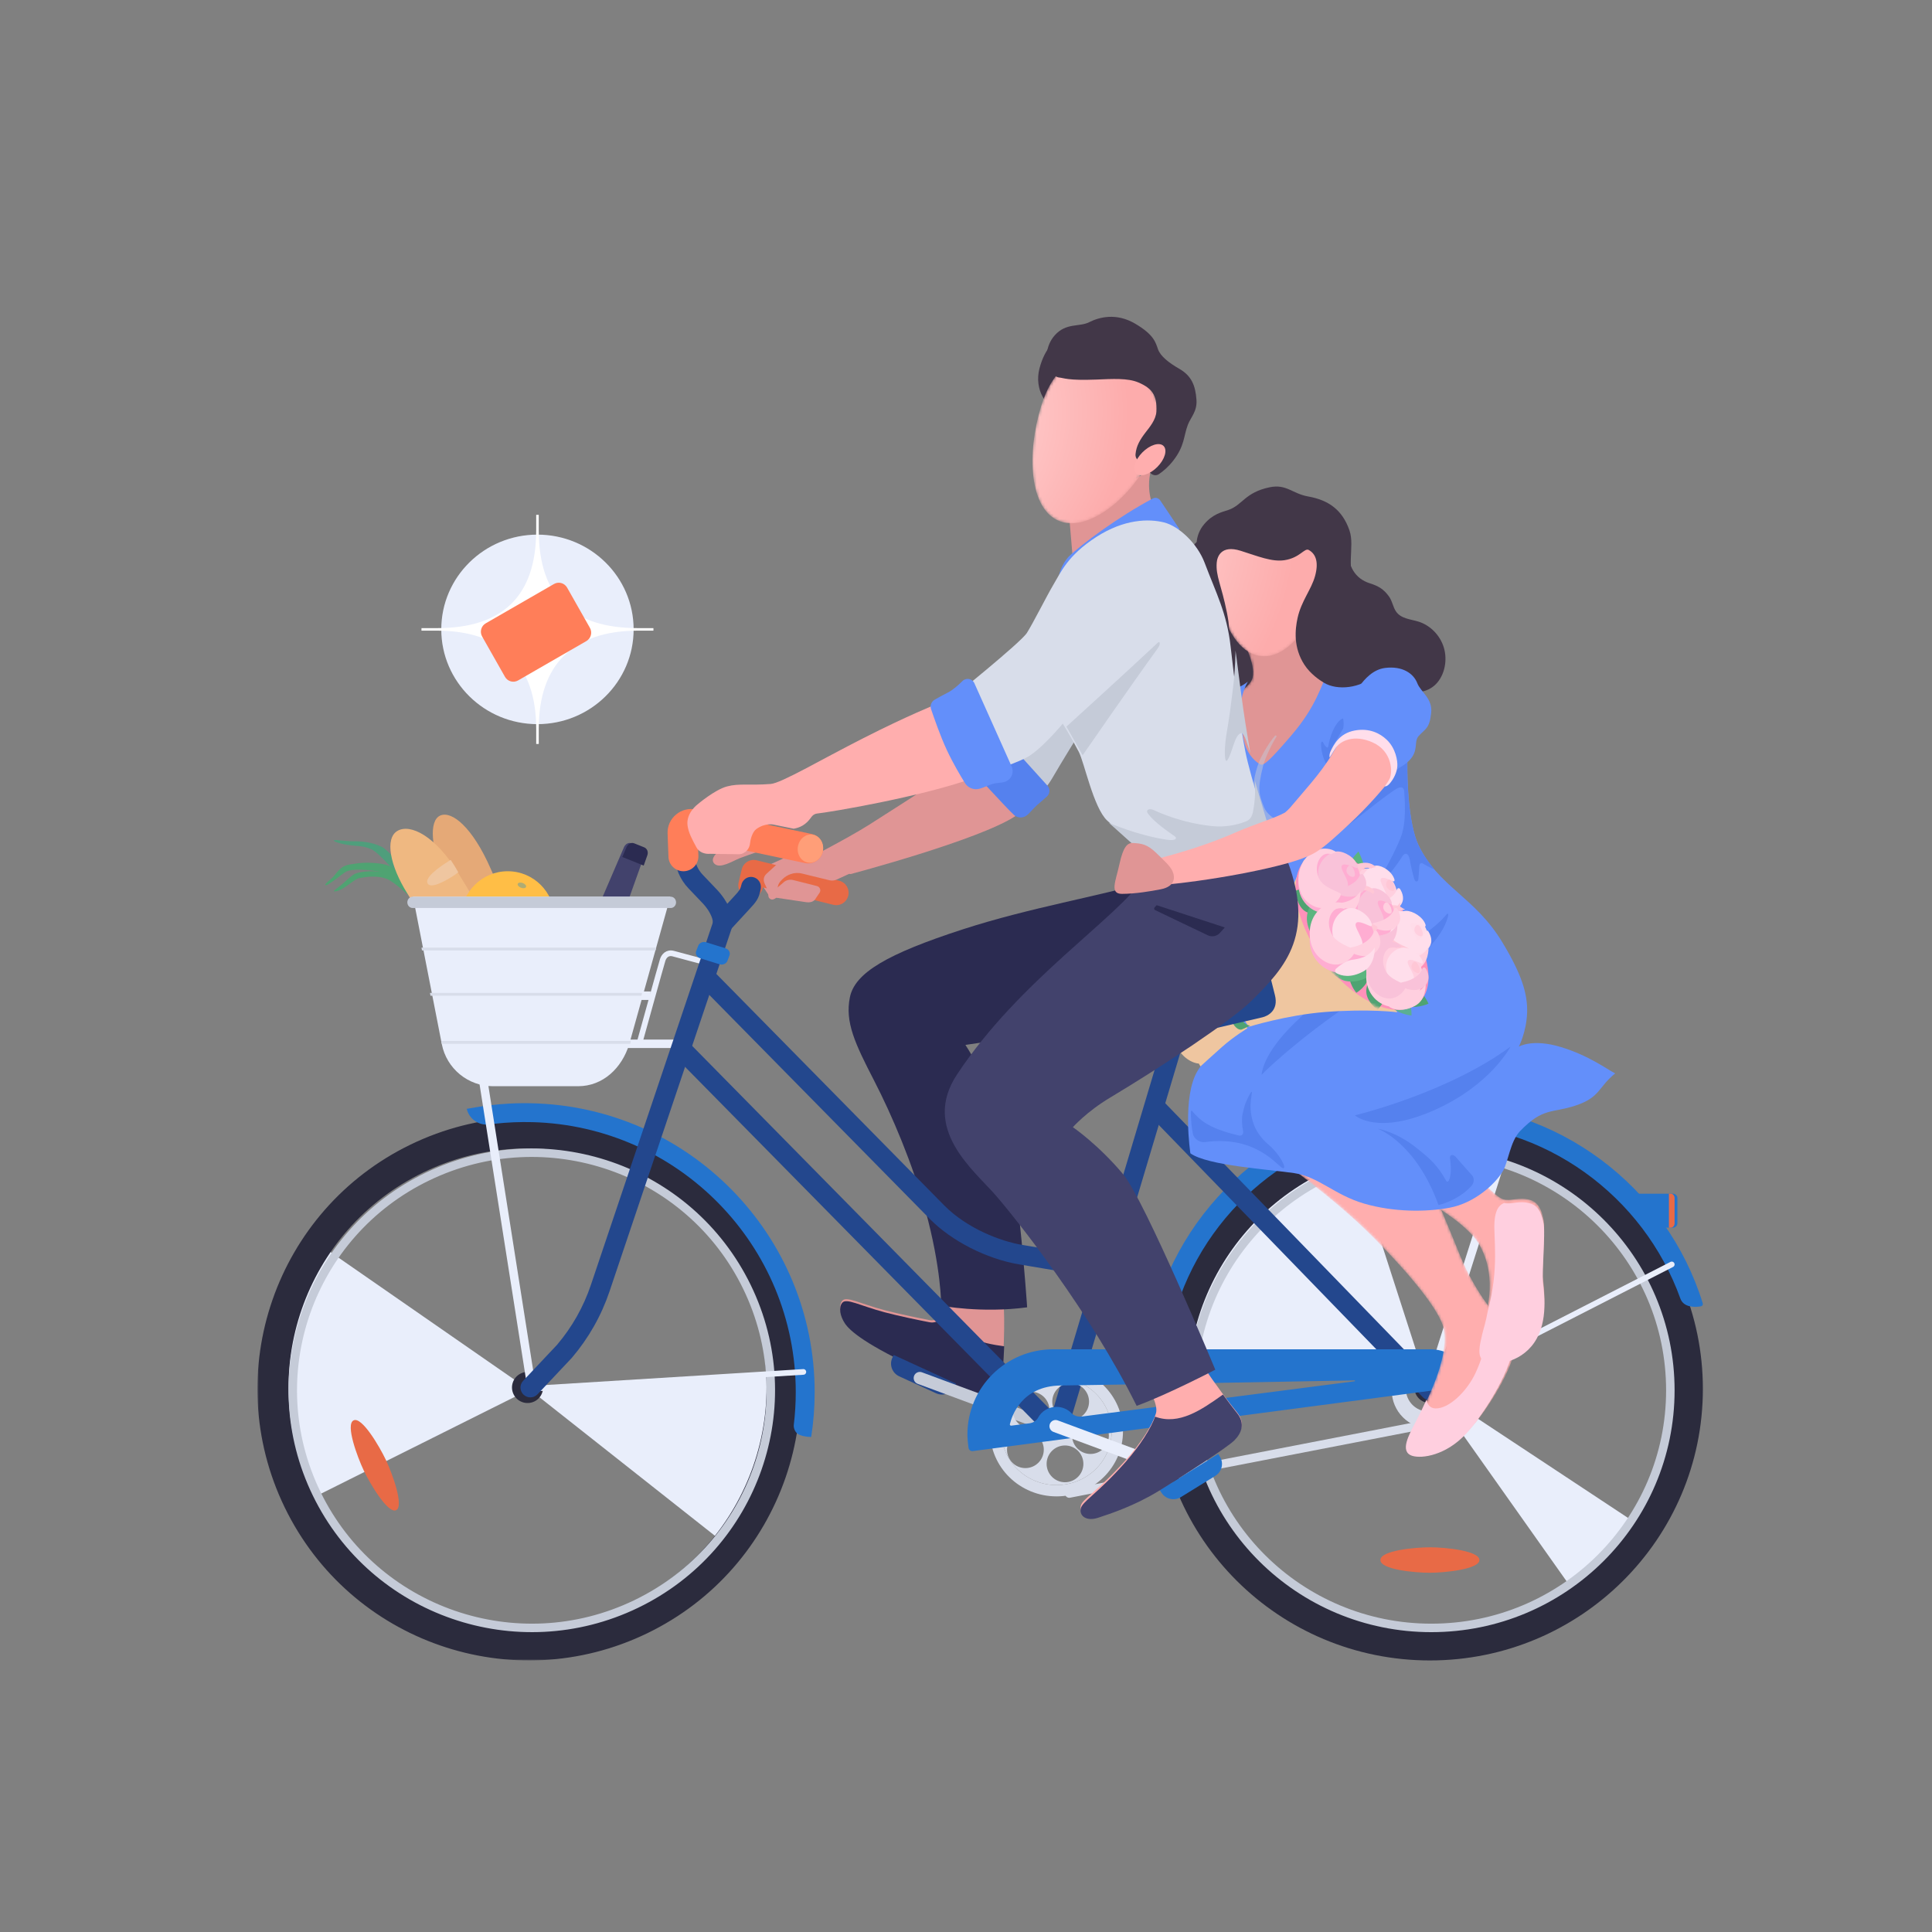 <?xml version="1.0" encoding="UTF-8"?>
<svg width="683px" height="683px" viewBox="0 0 683 683" version="1.1" xmlns="http://www.w3.org/2000/svg" xmlns:xlink="http://www.w3.org/1999/xlink">
    <rect x="0" y="0" width="683" height="683" fill="#808080" stroke="none"/>
    <!-- Generator: sketchtool 51.3 (57544) - http://www.bohemiancoding.com/sketch -->
    <title>13AE373F-1EF0-49F9-AB93-594FDFF1696C</title>
    <desc>Created with sketchtool.</desc>
    <defs>
        <polygon id="path-1" points="0 1 192 1 192 193 0 193"></polygon>
        <path d="M3.975,4.714 C3.975,4.714 8.958,13.452 7.842,18.476 C7.019,22.187 1,24.593 1,24.593 C1,24.593 2.636,52.992 11.413,51.973 C28.967,49.934 37,19.642 37,19.642 C32.834,17.311 26.289,1 26.289,1 L3.975,4.714 Z" id="path-3"></path>
        <path d="M34.631,28.545 C49.181,43.25 56.615,53.346 58.785,58.82 C61.986,66.893 56.457,80.733 50.054,92.843 C47.807,97.093 44.235,103.223 48.891,104.665 C52.404,105.752 61.019,104.455 68.098,96.88 C75.373,89.095 85.558,72.083 84.976,64.298 C84.395,56.513 80.029,58.243 76.246,53.918 C72.463,49.593 67.636,41.087 65.188,34.888 C62.569,28.256 55.002,10.38 55.002,10.38 L6.09040596e-13,2.89213098e-14 C6.09040596e-13,2.89213098e-14 20.08,13.84 34.631,28.545" id="path-5"></path>
        <path d="M1,9.959 C1,9.959 14.472,17.523 18.681,24.535 C26.216,37.092 20.854,51.092 19.985,54.844 C19.115,58.596 17.955,62.926 20.854,64.369 C23.752,65.813 33.172,65.235 38.389,57.73 C43.606,50.226 41.722,39.834 41.432,36.37 C41.142,32.906 42.301,19.628 41.722,16.453 C41.142,13.278 40.129,10.178 37.084,9.236 C34.829,8.54 33.033,8.757 31.405,8.975 C30,9.162 28.718,9.35 27.376,8.948 C24.477,8.082 17.521,1.48103751e-13 17.521,1.48103751e-13 L1,9.959 Z" id="path-7"></path>
        <path d="M5.759,2.909 C-2.071,8.561 -0.026,25.049 10.325,39.735 C20.677,54.421 35.414,61.743 43.242,56.09 C51.071,50.439 49.026,33.951 38.674,19.266 C30.695,7.945 20.11,0.999 12.093,1 C9.71,1 7.552,1.614 5.759,2.909" id="path-9"></path>
        <path d="M5.759,2.909 C-2.071,8.561 -0.026,25.049 10.325,39.735 C20.677,54.421 35.414,61.743 43.242,56.09 C51.071,50.439 49.026,33.951 38.674,19.266 C30.695,7.945 20.11,0.999 12.093,1 C9.71,1 7.552,1.614 5.759,2.909" id="path-11"></path>
        <path d="M5.759,2.909 C-2.071,8.561 -0.026,25.049 10.325,39.735 C20.677,54.421 35.414,61.743 43.242,56.09 C51.071,50.439 49.026,33.951 38.674,19.266 C30.695,7.945 20.11,0.999 12.093,1 C9.71,1 7.552,1.614 5.759,2.909" id="path-13"></path>
        <path d="M5.759,2.909 C-2.071,8.561 -0.026,25.049 10.325,39.735 C20.677,54.421 35.414,61.743 43.242,56.09 C51.071,50.439 49.026,33.951 38.674,19.266 C30.695,7.945 20.11,0.999 12.093,1 C9.71,1 7.552,1.614 5.759,2.909" id="path-15"></path>
        <path d="M5.759,2.909 C-2.071,8.561 -0.026,25.049 10.325,39.735 C20.677,54.421 35.414,61.743 43.242,56.09 C51.071,50.439 49.026,33.951 38.674,19.266 C30.695,7.945 20.11,0.999 12.093,1 C9.71,1 7.552,1.614 5.759,2.909" id="path-17"></path>
        <path d="M5.759,2.909 C-2.071,8.561 -0.026,25.049 10.325,39.735 C20.677,54.421 35.414,61.743 43.242,56.09 C51.071,50.439 49.026,33.951 38.674,19.266 C30.695,7.945 20.11,0.999 12.093,1 C9.71,1 7.552,1.614 5.759,2.909" id="path-19"></path>
        <path d="M5.759,2.909 C-2.071,8.561 -0.026,25.049 10.325,39.735 C20.677,54.421 35.414,61.743 43.242,56.09 C51.071,50.439 49.026,33.951 38.674,19.266 C30.695,7.945 20.11,0.999 12.093,1 C9.71,1 7.552,1.614 5.759,2.909" id="path-21"></path>
        <path d="M5.759,2.909 C-2.071,8.561 -0.026,25.049 10.325,39.735 C20.677,54.421 35.414,61.743 43.242,56.09 C51.071,50.439 49.026,33.951 38.674,19.266 C30.695,7.945 20.11,0.999 12.093,1 C9.71,1 7.552,1.614 5.759,2.909" id="path-23"></path>
        <path d="M5.759,2.909 C-2.071,8.561 -0.026,25.049 10.325,39.735 C20.677,54.421 35.414,61.743 43.242,56.09 C51.071,50.439 49.026,33.951 38.674,19.266 C30.695,7.945 20.11,0.999 12.093,1 C9.71,1 7.552,1.614 5.759,2.909" id="path-25"></path>
        <path d="M1.094,1.216 L9.43162215e-13,9.212 C9.43162215e-13,9.212 2.188,42.49 17.281,44.867 C32.375,47.244 42,16.991 42,16.991 L41.344,1 L1.094,1.216 Z" id="path-27"></path>
        <radialGradient cx="-140.104%" cy="-9.004%" fx="-140.104%" fy="-9.004%" r="212.52%" gradientTransform="translate(-1.401,-0.09),scale(1,0.955),rotate(16.117),translate(1.401,0.09)" id="radialGradient-29">
            <stop stop-color="#FFE8E8" offset="0%"></stop>
            <stop stop-color="#FDACAC" offset="100%"></stop>
        </radialGradient>
        <path d="M3.071,18.535 C-2.118,35.306 -1.273,55.29 9.81,59.323 C20.893,63.357 37.524,48.691 43.209,33.142 C48.893,17.593 40.195,6.45 29.112,2.417 C26.551,1.485 24.045,1 21.645,1 C13.655,1 6.834,6.375 3.071,18.535" id="path-30"></path>
        <radialGradient cx="-97.24%" cy="31.007%" fx="-97.24%" fy="31.007%" r="168.122%" gradientTransform="translate(-0.972,0.31),scale(1,0.763),rotate(15.595),translate(0.972,-0.31)" id="radialGradient-32">
            <stop stop-color="#FFE8E8" offset="0%"></stop>
            <stop stop-color="#FDACAC" offset="100%"></stop>
        </radialGradient>
    </defs>
    <g id="Symbols" stroke="none" stroke-width="1" fill="none" fill-rule="evenodd">
        <g id="Иллюстрация-/-Цифровой-Platinum">
            <g>
                <rect id="Rectangle-8-Copy-6" fill-rule="nonzero" x="0" y="0" width="683" height="683"></rect>
                <g id="Group-334" transform="translate(91, 111)">
                    <g id="Group-140" transform="translate(0, 69)">
                        <path d="M133,42.5 C133,61.001 117.777,76 99,76 C80.223,76 65,61.001 65,42.5 C65,23.999 80.223,9 99,9 C117.777,9 133,23.999 133,42.5" id="Fill-1" fill="#E9EEFB"></path>
                        <path d="M134.552,42.054 C111.657,42.054 99.458,31.264 99.458,7.413 L99.458,2 L98.556,2 L98.556,7.413 C98.556,31.264 86.164,42.054 63.463,42.054 L58,42.054 L58,42.946 L63.481,42.946 C86.161,42.955 98.559,54.908 98.559,77.586 L98.559,83 L99.462,83 L99.462,77.586 C99.462,54.908 111.655,42.962 134.519,42.946 L140,42.946 L140,42.054 L134.552,42.054 Z" id="Fill-3" fill="#FFFFFF"></path>
                        <path d="M109.476,27.723 L117.553,41.971 C118.481,43.61 117.918,45.699 116.291,46.636 L92.151,60.549 C90.524,61.486 88.453,60.916 87.524,59.277 L79.448,45.029 C78.518,43.389 79.083,41.301 80.709,40.363 L104.849,26.451 C106.475,25.514 108.546,26.084 109.476,27.723" id="Fill-5" fill="#FF7E59"></path>
                        <path d="M163.238,120.825 C163.238,120.825 159.628,123.463 161.578,125.359 C163.559,127.285 168.041,124.352 170.603,123.352 C174.032,122.014 181,119.784 181,119.784 L167.859,118 L163.238,120.825 Z" id="Fill-7" fill="#E09595"></path>
                        <polygon id="Fill-9" fill="#E09595" points="187 123 180.403 125.973 179 133.796 181.105 137"></polygon>
                        <path d="M204.645,140 C204.3,140 203.95,139.959 203.599,139.872 L178.669,133.696 L178.597,134.001 C178.04,136.357 175.69,137.808 173.349,137.25 C171.008,136.69 169.562,134.326 170.119,131.971 L171.209,127.369 C171.478,126.232 172.186,125.251 173.178,124.641 C174.17,124.033 175.362,123.847 176.49,124.128 L205.684,131.36 C208.02,131.939 209.448,134.313 208.873,136.664 C208.384,138.662 206.603,140 204.645,140" id="Fill-11" fill="#E86A46"></path>
                        <path d="M210,128.554 L204.78,130.951 C203.989,131.313 203.099,131.398 202.254,131.192 L192.485,128.806 C189.554,128.121 187.087,129.424 185.815,130.634 L185.394,131.034 C184.038,132.324 183.539,133.816 184.235,135.549 C184.235,135.549 184.163,137.366 182.442,137.93 C181.565,138.218 180.653,137.582 180.635,136.662 C180.623,136.065 180.513,135.499 180.4,135.045 C180.109,133.891 179.386,132.52 179.386,132.52 C178.724,131.202 178.905,129.886 179.994,128.886 L186.406,123 L210,128.554 Z" id="Fill-13" fill="#E09595"></path>
                        <path d="M209.711,129 C209.711,129 255.006,117.029 268,108.489 L251.232,89 C251.232,89 232.94,100.971 216.39,111.482 C208.168,116.703 192,124.912 192,124.912 L209.711,129 Z" id="Fill-15" fill="#E09595"></path>
                        <path d="M182.926,137.294 L194.093,138.953 C194.989,139.104 196.489,138.922 197.135,137.971 L198.735,135.595 C199.35,134.69 198.845,133.488 197.737,133.218 L189.379,131.108 C188.213,130.823 186.974,131.108 186.083,131.866 L183.862,133.757 C183.363,134.182 182.671,134.348 182.015,134.201 L181,133.973 L181.055,135.492 C181.11,136.471 181.716,137.037 182.926,137.294" id="Fill-17" fill="#E09595"></path>
                        <path d="M291,78.596 C291,78.596 284.229,89.485 280.987,95.11 C277.704,100.808 271.118,106 271.118,106 L257,88.692 L280.627,61 L291,78.596 Z" id="Fill-19" fill="#C5CBD8"></path>
                        <path d="M252,91.338 C252,91.338 255.625,95.737 259.974,100.281 C262.643,103.07 265.352,106.154 267.459,108.08 C268.706,109.222 270.589,109.312 271.936,108.287 C273.161,107.355 274.155,105.917 275.633,104.609 C276.514,103.831 278.168,102.442 279.112,101.579 C280.254,100.538 280.3,98.767 279.22,97.663 L268.673,86 L252,91.338 Z" id="Fill-21" fill="#5581EE"></path>
                        <path d="M242.367,274 L242.514,282.91 C242.514,285.506 240.056,287.148 237.493,286.655 C233.938,285.972 226.853,284.532 221.661,283.154 C212.972,280.846 208.212,278.084 206.746,279.835 C205.419,281.421 205.939,284.467 207.699,287.092 C209.458,289.718 215.241,294.704 234.854,303.613 C243.686,307.625 251.47,311.312 255.303,312.695 C258.723,313.928 262.63,311.262 262.999,307.662 C263.655,301.281 264.502,287.712 263.623,278.23 L242.367,274 Z" id="Fill-23" fill="#E09595"></path>
                        <path d="M241.783,286.021 C240.846,287.175 239.235,287.755 237.576,287.435 C234.012,286.746 226.908,285.295 221.702,283.905 C212.991,281.577 208.218,278.793 206.748,280.558 C205.417,282.156 205.939,285.228 207.703,287.876 C209.467,290.524 215.266,295.551 234.93,304.535 C243.785,308.58 251.59,312.297 255.433,313.692 C258.861,314.936 262.779,312.247 263.149,308.617 C263.458,305.6 263.806,300.984 264,295.954 C255.576,294.811 247.374,292.413 241.783,286.021" id="Fill-25" fill="#2B2B51"></path>
                        <path d="M313.551,132 C298.617,136.638 273.195,140.807 249.421,148.524 C222.627,157.221 211.206,163.888 209.449,172.585 C207.692,181.282 211.206,188.818 217.941,201.864 C224.513,214.592 231.652,231.592 236.097,247.667 C241.807,268.322 241.734,281.584 241.734,281.584 C241.734,281.584 255.863,284.338 272.115,282.164 C272.115,282.164 268.455,227.084 262.745,213.46 C256.729,199.107 250.299,189.399 250.299,189.399 L332,177.223 C332,177.223 317.944,136.638 313.551,132" id="Fill-27" fill="#2B2B51"></path>
                        <path d="M135,189 C135,189 142.842,160.67 143.277,159.347 C143.713,158.024 144.885,156.527 147.089,157.143 C150.248,158.024 157,159.788 157,159.788" id="Stroke-29" stroke="#E9EEFB" stroke-width="2" stroke-linecap="round"></path>
                        <path d="M131,189 L148,189" id="Stroke-31" stroke="#E9EEFB" stroke-width="3" stroke-linecap="round"></path>
                        <path d="M135,172 L139,172" id="Stroke-33" stroke="#E9EEFB" stroke-width="3"></path>
                        <path d="M239.897,312.538 L226.894,306.561 C224.39,305.409 223.303,302.468 224.466,299.989 L224.931,299 L247,309.146 L246.536,310.135 C245.373,312.614 242.401,313.69 239.897,312.538" id="Fill-35" fill="#23478D"></path>
                        <polygon id="Fill-37" fill="#E9EEFB" points="490 360.222 414 310 466.347 384"></polygon>
                        <polygon id="Fill-39" fill="#E9EEFB" points="327 299.557 414 311 386.567 226 342.56 255.466"></polygon>
                        <path d="M414,319 C409.582,319 406,315.418 406,311 C406,306.581 409.582,303 414,303 C418.418,303 422,306.581 422,311 C422,315.418 418.418,319 414,319 M414.5,298 C407.044,298 401,304.045 401,311.5 C401,318.956 407.044,325 414.5,325 C421.956,325 428,318.956 428,311.5 C428,304.045 421.956,298 414.5,298" id="Fill-41" fill="#D8DDEA"></path>
                        <path d="M281.831,327 C281.582,327 281.327,326.956 281.079,326.864 L233.416,309.209 C232.293,308.793 231.72,307.544 232.135,306.419 C232.55,305.294 233.797,304.72 234.921,305.135 L282.583,322.79 C283.706,323.207 284.28,324.456 283.865,325.581 C283.542,326.457 282.713,327 281.831,327" id="Fill-43" fill="#C5CBD8"></path>
                        <path d="M22.036,260 L96,311.306 L16.562,351 C16.562,351 3.237,329.991 6.521,303.649 C9.805,277.307 22.036,260 22.036,260" id="Fill-45" fill="#E9EEFB"></path>
                        <path d="M166.891,367 L96,311.03 C96,311.03 172.808,306.652 185.551,306 C189.432,342.549 166.891,367 166.891,367" id="Fill-47" fill="#E9EEFB"></path>
                        <g id="Group-51" transform="translate(0, 214)">
                            <mask id="mask-2" fill="white">
                                <use xlink:href="#path-1"></use>
                            </mask>
                            <g id="Clip-50"></g>
                            <path d="M90.551,98.897 C89.227,96.165 90.369,92.876 93.103,91.551 C95.835,90.227 99.124,91.37 100.448,94.103 C101.773,96.835 100.631,100.124 97.898,101.449 C95.164,102.773 91.875,101.63 90.551,98.897 M19.473,133.335 C-0.871,91.347 16.676,40.816 58.665,20.473 C100.654,0.129 151.183,17.676 171.528,59.665 C191.871,101.653 174.323,152.184 132.336,172.527 C90.346,192.871 39.816,175.324 19.473,133.335 M182.374,55.152 C159.262,7.448 101.855,-12.486 54.152,10.626 C6.448,33.737 -13.486,91.145 9.625,138.848 C32.738,186.552 90.145,206.486 137.848,183.374 C185.551,160.263 205.487,102.855 182.374,55.152" id="Fill-49" fill="#2B2B3D" mask="url(#mask-2)"></path>
                        </g>
                        <path d="M22.322,347.463 C2.34,306.468 19.575,257.134 60.819,237.272 C102.062,217.41 151.696,234.542 171.677,275.537 C191.66,316.532 174.425,365.866 133.181,385.728 C91.938,405.59 42.305,388.458 22.322,347.463 M174.377,274.23 C153.672,231.744 102.245,213.988 59.511,234.573 C16.777,255.157 -1.082,306.286 19.623,348.771 C40.328,391.257 91.754,409.011 134.489,388.427 C177.223,367.843 195.082,316.715 174.377,274.23" id="Fill-52" fill="#C5CBD8"></path>
                        <path d="M37.609,339.877 C35.304,335.016 31.075,323.576 33.989,322.134 C36.902,320.692 43.119,331.271 45.448,336.182 C47.777,341.091 51.861,352.481 49.045,353.875 C46.228,355.268 39.891,344.688 37.609,339.877" id="Fill-54" fill="#E86A46"></path>
                        <path d="M96.554,210.02 L96.554,210.014 C94.076,210.009 86.257,209.722 74,211.988 L74.01,212.028 C74.867,215.596 78.279,217.989 81.926,217.503 C82.586,217.416 83.248,217.334 83.912,217.26 C88.38,216.762 92.809,216.586 97.18,216.7 L97.18,216.696 C148.853,218.077 190.316,260.279 190.316,312.14 C190.316,316.068 190.078,319.94 189.616,323.744 C189.513,324.594 189.917,326.049 190.898,326.81 C191.878,327.571 194.058,328.005 195.773,328 C196.581,322.832 197,317.534 197,312.14 C197,256.389 152.208,211.077 96.554,210.02" id="Fill-56" fill="#2474CD"></path>
                        <path d="M414.5,316 C411.462,316 409,313.538 409,310.5 C409,307.462 411.462,305 414.5,305 C417.538,305 420,307.462 420,310.5 C420,313.538 417.538,316 414.5,316 M414,395 C367.056,395 329,357.168 329,310.5 C329,263.832 367.056,226 414,226 C460.944,226 499,263.832 499,310.5 C499,357.168 460.944,395 414,395 M414.5,215 C361.205,215 318,257.981 318,311 C318,364.019 361.205,407 414.5,407 C467.795,407 511,364.019 511,311 C511,257.981 467.795,215 414.5,215" id="Fill-58" fill="#2B2B3D"></path>
                        <path d="M415,394 C369.16,394 332,357.064 332,311.5 C332,265.937 369.16,229 415,229 C460.84,229 498,265.937 498,311.5 C498,357.064 460.84,394 415,394 M415,226 C367.503,226 329,264.28 329,311.5 C329,358.72 367.503,397 415,397 C462.497,397 501,358.72 501,311.5 C501,264.28 462.497,226 415,226" id="Fill-60" fill="#C5CBD8"></path>
                        <path d="M414.445,376 C409.086,376 397,374.875 397,371.5 C397,368.125 409.195,367 414.609,367 C420.024,367 432,368.238 432,371.5 C432,374.762 419.75,376 414.445,376" id="Fill-62" fill="#E86A46"></path>
                        <path d="M80,203 L97,311" id="Stroke-64" stroke="#E9EEFB" stroke-width="3" stroke-linecap="round"></path>
                        <path d="M193,305 L96,311" id="Stroke-66" stroke="#E9EEFB" stroke-width="2" stroke-linecap="round"></path>
                        <path d="M326.346,278.025 C339.493,242.364 374.017,216.934 414.505,216.934 C455.384,216.934 490.033,242.908 503.039,279.055 C504.151,282.148 507.921,282.237 510.306,281.823 C510.8,281.737 511.11,281.245 510.964,280.77 C498.331,239.798 459.927,210 414.505,210 C369.067,210 330.651,239.82 318.032,280.816 C317.901,281.243 318.185,281.696 318.63,281.757 C321.607,282.16 325.444,280.472 326.346,278.025" id="Fill-68" fill="#2474CD"></path>
                        <path d="M282.495,330 C282.164,330 281.827,329.953 281.494,329.854 C279.646,329.302 278.595,327.36 279.147,325.513 L325.161,171.493 C325.712,169.646 327.661,168.595 329.506,169.147 C331.354,169.698 332.405,171.641 331.853,173.487 L285.839,327.509 C285.387,329.022 283.999,330 282.495,330" id="Fill-70" fill="#23478D"></path>
                        <path d="M414,311 L447,207" id="Stroke-72" stroke="#E9EEFB" stroke-width="3" stroke-linecap="round"></path>
                        <path d="M414,311 L500,267" id="Stroke-74" stroke="#E9EEFB" stroke-width="2" stroke-linecap="round"></path>
                        <path d="M280.494,327 C279.585,327 278.676,326.65 277.99,325.953 L148.001,193.927 C146.646,192.552 146.67,190.343 148.053,188.996 C149.437,187.647 151.656,187.672 153.011,189.048 L282.998,321.072 C284.354,322.448 284.331,324.656 282.948,326.003 C282.266,326.669 281.379,327 280.494,327" id="Fill-76" fill="#23478D"></path>
                        <path d="M414.501,315 C413.587,315 412.674,314.645 411.987,313.936 L314.985,213.922 C313.641,212.536 313.677,210.325 315.065,208.983 C316.453,207.642 318.668,207.677 320.013,209.064 L417.015,309.078 C418.359,310.464 418.323,312.675 416.935,314.017 C416.256,314.673 415.378,315 414.501,315" id="Fill-78" fill="#23478D"></path>
                        <path d="M299.502,272 C299.309,272 299.116,271.983 298.919,271.951 C298.684,271.912 275.34,268.028 269.053,266.947 C257.762,265.004 245.507,258.763 237.83,251.046 L156,167.918 C154.646,166.543 154.67,164.339 156.052,162.993 C157.435,161.648 159.652,161.673 161.005,163.046 L242.821,246.16 C250.973,254.353 262.692,258.783 270.246,260.083 C276.515,261.162 299.841,265.042 300.075,265.082 C301.983,265.399 303.271,267.194 302.951,269.091 C302.665,270.793 301.182,272 299.502,272" id="Fill-80" fill="#23478D"></path>
                        <path d="M282.5,345 C271.731,345 263,336.493 263,326 C263,315.507 271.731,307 282.5,307 C293.27,307 302,315.507 302,326 C302,336.493 293.27,345 282.5,345 M282.5,303 C269.521,303 259,313.298 259,326 C259,338.702 269.521,349 282.5,349 C295.478,349 306,338.702 306,326 C306,313.298 295.478,303 282.5,303" id="Fill-82" fill="#D8DDEA"></path>
                        <path d="M294.5,334 C290.91,334 288,331.09 288,327.5 C288,323.909 290.91,321 294.5,321 C298.09,321 301,323.909 301,327.5 C301,331.09 298.09,334 294.5,334 M285.5,344 C281.91,344 279,341.09 279,337.5 C279,333.91 281.91,331 285.5,331 C289.09,331 292,333.91 292,337.5 C292,341.09 289.09,344 285.5,344 M271.5,339 C267.911,339 265,336.091 265,332.5 C265,328.91 267.911,326 271.5,326 C275.09,326 278,328.91 278,332.5 C278,336.091 275.09,339 271.5,339 M273.5,312 C277.089,312 280,314.911 280,318.499 C280,322.089 277.089,325 273.5,325 C269.91,325 267,322.089 267,318.499 C267,314.911 269.91,312 273.5,312 M287.5,309 C291.09,309 294,311.91 294,315.5 C294,319.09 291.09,322 287.5,322 C283.91,322 281,319.09 281,315.5 C281,311.91 283.91,309 287.5,309 M282.5,307 C271.731,307 263,315.506 263,326 C263,336.493 271.731,345 282.5,345 C293.27,345 302,336.493 302,326 C302,315.506 293.27,307 282.5,307" id="Fill-84" fill="#D8DDEA"></path>
                        <path d="M287,348 L416,323" id="Stroke-86" stroke="#D8DDEA" stroke-width="3" stroke-linecap="round"></path>
                        <path d="M27.116,135.133 C30.132,135.164 34.003,130.809 35.938,130.443 C38.845,129.893 42.668,129.445 45.87,130.761 C48.397,131.801 54,137 54,137 C54,137 48.581,129.215 46.037,128.59 C42.348,127.684 36.908,127.846 34.504,128.908 C33.329,129.426 31.496,131.28 29.824,132.698 C28.727,133.629 26.463,135.126 27.116,135.133" id="Fill-88" fill="#4FA372"></path>
                        <path d="M27.157,117.045 C26.36,117.234 28.689,118.193 31.977,118.693 C35.563,119.238 37.1,118.873 40.238,120.204 C43.376,121.534 51.849,132 51.849,132 L54,129.382 C54,129.382 46.366,120.604 44.135,119.47 C40.49,117.616 36.531,117.356 33.383,117.399 C31.418,117.425 28.038,116.836 27.157,117.045" id="Fill-90" fill="#4F9E7C"></path>
                        <path d="M55.839,138 C55.839,138 46.469,128.673 42.804,128.074 C39.14,127.474 33.597,126.987 31.279,128.173 C30.061,128.795 24.542,133.591 24.035,132.895 C23.673,132.398 26.212,130.795 27.228,129.472 C30.13,125.694 31.194,125.792 35.44,125.199 C38.504,124.771 43.314,125.065 45.692,125.775 C48.795,126.703 56,133.173 56,133.173 L55.839,138 Z" id="Fill-92" fill="#4FA372"></path>
                        <path d="M126.936,150 L118,146.451 L129.671,119.312 C130.29,118.215 131.283,117.73 132.338,118.15 L135.722,119.494 C136.777,119.913 137.241,121.039 136.878,122.174 L126.936,150 Z" id="Fill-94" fill="#42426C"></path>
                        <path d="M136.563,126 L137.875,122.29 C138.245,121.123 137.773,119.966 136.699,119.535 L133.255,118.154 C132.181,117.723 131.17,118.221 130.541,119.348 L129,122.967 L136.563,126 Z" id="Fill-96" fill="#2B2B51"></path>
                        <path d="M82.445,127.052 C88.816,141.6 96.607,158.028 88.582,161.558 C80.155,165.264 72.674,144.861 66.089,130.41 C61.379,120.075 60.531,110.115 64.631,108.311 C68.731,106.509 76.075,112.505 82.445,127.052" id="Fill-98" fill="#E5A977"></path>
                        <path d="M71.222,128.997 C79.432,142.575 89.38,157.786 80.546,163.036 C71.271,168.548 61.401,149.209 52.954,135.775 C46.912,126.166 44.963,116.435 49.475,113.753 C53.988,111.071 63.012,115.42 71.222,128.997" id="Fill-100" fill="#EFB881"></path>
                        <path d="M60.146,132.275 C61.164,134.181 65.567,131.979 69.17,129.691 C69.872,129.245 70.479,128.79 71,128.336 C70.118,126.773 69.227,125.333 68.332,124 C68.033,124.173 67.722,124.359 67.388,124.57 C63.785,126.859 59.111,130.337 60.146,132.275" id="Fill-102" fill="#EFC6A0"></path>
                        <path d="M105,144.5 C105,153.612 97.612,161 88.5,161 C79.388,161 72,153.612 72,144.5 C72,135.388 79.388,128 88.5,128 C97.612,128 105,135.388 105,144.5" id="Fill-104" fill="#FFBE46"></path>
                        <path d="M113.339,204 L83.296,204 C74.467,204 66.875,197.764 65.186,189.125 L55,137 L146,137 L131.449,189.125 C128.869,197.583 122.168,204 113.339,204" id="Fill-106" fill="#E9EEFB"></path>
                        <path d="M146.119,141 L54.881,141 C53.846,141 53,140.1 53,139 C53,137.9 53.846,137 54.881,137 L146.119,137 C147.154,137 148,137.9 148,139 C148,140.1 147.154,141 146.119,141" id="Fill-108" fill="#C5CBD8"></path>
                        <polygon id="Fill-110" fill="#D8DDEA" points="65 188 65.171 189 131.83 189 132 188"></polygon>
                        <polygon id="Fill-112" fill="#D8DDEA" points="136 171 61 171 61.171 172 135.756 172"></polygon>
                        <polygon id="Fill-114" fill="#D8DDEA" points="58 155 58.171 156 140.757 156 141 155"></polygon>
                        <path d="M94.951,133.585 C94.743,134.033 93.924,134.134 93.123,133.811 C92.322,133.488 91.841,132.863 92.048,132.415 C92.257,131.967 93.075,131.866 93.877,132.189 C94.679,132.512 95.16,133.137 94.951,133.585" id="Fill-116" fill="#AFAC74"></path>
                        <path d="M500.45,254 L491.859,254 L486,242 L500.45,242 C501.306,242 502,242.697 502,243.557 L502,252.443 C502,253.303 501.306,254 500.45,254" id="Fill-118" fill="#2474CD"></path>
                        <path d="M499.669,242 L499,242 L499,254 L499.669,254 C500.404,254 501,253.303 501,252.443 L501,243.557 C501,242.697 500.404,242 499.669,242" id="Fill-120" fill="#E86A46"></path>
                        <path d="M96.486,314 C95.631,314 94.773,313.688 94.1,313.057 C92.696,311.742 92.627,309.541 93.945,308.141 L105.921,295.422 C111.236,289.162 115.262,282.044 117.885,274.267 L161.024,146.069 C160.963,144.244 159.53,141.54 157.416,139.323 L152.366,134.025 C149.415,130.93 147.702,126.875 147.542,122.608 C147.47,120.689 148.972,119.074 150.897,119.003 C152.814,118.925 154.439,120.429 154.511,122.348 C154.608,124.921 155.64,127.366 157.419,129.233 L162.47,134.53 C163.869,135.998 168.4,141.229 167.972,146.944 C167.951,147.233 167.893,147.518 167.801,147.793 L124.496,276.482 C121.579,285.129 117.1,293.038 111.181,299.99 C111.144,300.034 111.106,300.077 111.065,300.119 L99.029,312.903 C98.342,313.631 97.416,314 96.486,314" id="Fill-122" fill="#23478D"></path>
                        <path d="M150.604,128 C147.772,128 145.424,125.769 145.318,122.927 L145.006,114.655 C144.908,112.066 145.994,109.627 147.985,107.959 C149.976,106.293 152.576,105.648 155.12,106.185 L195.807,114.807 C198.667,115.414 200.492,118.213 199.883,121.061 C199.273,123.907 196.46,125.719 193.603,125.118 L155.693,117.083 L155.898,122.532 C156.008,125.44 153.729,127.888 150.806,127.996 C150.739,127.999 150.671,128 150.604,128" id="Fill-124" fill="#FF7E59"></path>
                        <path d="M199.876,120.953 C199.3,123.663 196.873,125.434 194.456,124.907 C192.04,124.381 190.547,121.758 191.124,119.047 C191.7,116.337 194.126,114.566 196.544,115.093 C198.96,115.619 200.453,118.242 199.876,120.953" id="Fill-126" fill="#FF9E78"></path>
                        <path d="M163.353,160.89 L156.49,158.744 C155.334,158.382 154.723,157.243 155.122,156.199 L155.832,154.347 C156.231,153.303 157.492,152.749 158.647,153.11 L165.51,155.257 C166.666,155.618 167.277,156.757 166.878,157.801 L166.168,159.654 C165.769,160.698 164.508,161.25 163.353,160.89" id="Fill-128" fill="#2474CD"></path>
                        <path d="M164.496,150 C163.639,150 162.78,149.682 162.105,149.038 C160.696,147.694 160.625,145.443 161.946,144.009 L168.737,136.641 C170.272,134.975 170.762,134.362 171.065,132.902 C171.462,130.98 173.245,129.7 175.147,130.061 C177.045,130.423 178.295,132.283 177.939,134.214 C177.279,137.793 176.288,138.851 173.839,141.507 L167.048,148.876 C166.36,149.623 165.429,150 164.496,150" id="Fill-130" fill="#23478D"></path>
                        <path d="M387.86,308.309 L291.502,320.765 C290.138,320.941 288.725,320.543 287.777,319.573 C286.442,318.206 284.558,317.355 282.469,317.355 C279.653,317.355 277.213,318.905 275.987,321.176 C275.385,322.29 274.209,323 272.928,323.165 L266.505,323.996 C266.199,324.035 265.943,323.767 266.011,323.474 C266.637,320.78 270.02,309.949 284.037,309.797 C298.299,309.642 372.402,308.283 387.839,308 C388.04,307.996 388.06,308.283 387.86,308.309 M429,309.77 C428.243,302.594 422.126,297 414.692,297 C414.649,297 414.607,297.007 414.565,297.008 L414.557,297 L281.366,297 C264.595,297 251,310.487 251,327.124 C251,328.624 251.223,330.578 251.393,331.851 C251.49,332.577 252.164,333.085 252.896,332.988 L428.976,309.772 L428.974,309.771 C428.982,309.771 428.992,309.77 429,309.77" id="Fill-132" fill="#2474CD"></path>
                        <path d="M329.831,344 C329.582,344 329.327,343.956 329.079,343.864 L281.417,326.209 C280.294,325.793 279.72,324.544 280.135,323.419 C280.551,322.294 281.798,321.72 282.921,322.135 L330.583,339.79 C331.706,340.207 332.28,341.456 331.865,342.581 C331.542,343.457 330.713,344 329.831,344" id="Fill-134" fill="#E9EEFB"></path>
                        <path d="M338.648,341.734 L326.479,349.248 C324.135,350.695 321.049,349.99 319.585,347.677 L319,346.753 L339.654,334 L340.239,334.924 C341.703,337.239 340.991,340.287 338.648,341.734" id="Fill-136" fill="#2474CD"></path>
                        <path d="M419.407,48.872 C418.045,44.441 414.507,41.011 410.451,39.751 C407.653,38.882 404.316,38.759 402.539,36.203 C401.405,34.573 401.241,32.464 399.932,30.717 C398.117,28.293 396.443,27.223 393.244,26.204 C388.028,24.542 385.538,20.235 385.393,13.684 C385.393,13.684 369.69,5.84247928e-13 359.804,5.84247928e-13 C350.644,5.84247928e-13 330.361,11.282 331.015,13.029 C331.479,15.527 340.466,63.762 340.466,63.762 C340.466,63.762 404.403,64.127 410.946,65 C410.976,64.858 410.986,64.727 411.012,64.588 C413.096,64.348 415.129,63.388 416.668,61.801 C419.755,58.618 420.769,53.303 419.407,48.872" id="Fill-138" fill="#423748"></path>
                    </g>
                    <g id="Group-143" transform="translate(344, 110)">
                        <mask id="mask-4" fill="white">
                            <use xlink:href="#path-3"></use>
                        </mask>
                        <g id="Clip-142"></g>
                        <path d="M3.975,4.714 C3.975,4.714 8.958,13.452 7.842,18.476 C7.019,22.187 1,24.593 1,24.593 C1,24.593 2.636,52.992 11.413,51.973 C28.967,49.934 37,19.642 37,19.642 C32.834,17.311 26.289,1 26.289,1 L3.975,4.714 Z" id="Fill-141" fill="#E09595" mask="url(#mask-4)"></path>
                    </g>
                    <g id="Group-146" transform="translate(360, 298)">
                        <mask id="mask-6" fill="white">
                            <use xlink:href="#path-5"></use>
                        </mask>
                        <g id="Clip-145"></g>
                        <path d="M34.631,28.545 C49.181,43.25 56.615,53.346 58.785,58.82 C61.986,66.893 56.457,80.733 50.054,92.843 C47.807,97.093 44.235,103.223 48.891,104.665 C52.404,105.752 61.019,104.455 68.098,96.88 C75.373,89.095 85.558,72.083 84.976,64.298 C84.395,56.513 80.029,58.243 76.246,53.918 C72.463,49.593 67.636,41.087 65.188,34.888 C62.569,28.256 55.002,10.38 55.002,10.38 L6.09040596e-13,2.89213098e-14 C6.09040596e-13,2.89213098e-14 20.08,13.84 34.631,28.545" id="Fill-144" fill="#FFAEAE" mask="url(#mask-6)"></path>
                    </g>
                    <path d="M443.976,363.209 C443.409,355.529 439.213,357.085 435.51,353 C435.177,356.759 435.046,364.942 430.58,374.478 C427.677,380.678 421.361,387.048 416.463,386.903 C414.778,386.854 413.597,385.756 413.288,383.826 C412.084,386.52 410.767,389.208 409.404,391.816 C407.18,396.076 403.643,402.219 408.252,403.664 C411.73,404.754 420.259,403.453 427.267,395.862 C434.469,388.06 444.553,371.011 443.976,363.209" id="Fill-147" fill="#FFCFDF"></path>
                    <g id="Group-151" transform="translate(413, 304)">
                        <mask id="mask-8" fill="white">
                            <use xlink:href="#path-7"></use>
                        </mask>
                        <g id="Clip-150"></g>
                        <path d="M1,9.959 C1,9.959 14.472,17.523 18.681,24.535 C26.216,37.092 20.854,51.092 19.985,54.844 C19.115,58.596 17.955,62.926 20.854,64.369 C23.752,65.813 33.172,65.235 38.389,57.73 C43.606,50.226 41.722,39.834 41.432,36.37 C41.142,32.906 42.301,19.628 41.722,16.453 C41.142,13.278 40.129,10.178 37.084,9.236 C34.829,8.54 33.033,8.757 31.405,8.975 C30,9.162 28.718,9.35 27.376,8.948 C24.477,8.082 17.521,1.48103751e-13 17.521,1.48103751e-13 L1,9.959 Z" id="Fill-149" fill="#FFAEAE" mask="url(#mask-8)"></path>
                    </g>
                    <g id="Group-238" transform="translate(322, 124)">
                        <path d="M132.432,217.983 C132.142,214.472 133.302,201.014 132.722,197.796 C132.142,194.578 131.129,191.436 128.084,190.482 C124.047,189.219 121.481,190.913 118.717,190.274 C117.932,190.686 115.716,191.398 115.329,196.919 C114.941,202.438 117.068,213.301 112.974,228.425 C112.302,232.263 111.314,235.25 110.981,236.706 C110.111,240.509 108.951,244.898 111.85,246.361 C114.749,247.824 124.17,247.238 129.388,239.632 C134.606,232.026 132.722,221.494 132.432,217.983" id="Fill-152" fill="#FFCFDF"></path>
                        <path d="M28.122,5.969 C27.195,7.608 26.3,9.939 25.993,11.922 C25.42,15.637 25.702,23.269 27.03,27.945 C28.159,31.913 30.993,34.443 32.56,35.227 C33.725,35.81 35.98,33.77 43.474,25.031 C52.311,14.727 54.003,7.644 57.299,0.27 C58.172,-0.604 86.881,-0.511 85.239,19.205 C83.493,40.179 85.17,56.779 88.44,63.703 C95.425,78.486 108.377,81.981 118.127,98.149 C124.763,109.152 127.15,116.21 126.858,123.201 C126.579,129.921 123.948,134.999 123.948,134.999 C123.948,134.999 128.75,132.087 138.791,135.145 C148.832,138.204 155.09,143.011 158,144.467 C151.888,149.419 152.761,152.915 144.03,155.828 C135.644,158.626 132.533,156.41 124.384,164.858 C120.848,168.524 120.195,175.884 118.273,179.06 C115.43,183.756 108.218,190.303 99.5,191.95 C91.171,193.522 79.709,193.552 69.231,190.493 C58.754,187.434 53.224,181.026 44.493,179.715 C35.762,178.404 13.934,177.093 7.822,172.724 C7.822,172.724 4.766,152.624 10.441,143.447 C18.298,130.743 46.676,110.676 52.351,103.392 C55.009,99.982 57.008,95.527 45.657,87.371 C39.556,82.986 22.228,64.795 22.228,64.795 L9.568,11.34 C9.568,11.34 14.372,11.471 19.172,10.174 C22.25,9.343 26.431,7.498 28.122,5.969" id="Fill-154" fill="#638FFA"></path>
                        <path d="M55.796,35 C54.841,33.199 54,30.345 54,28.077 C54,27.159 54.478,26.93 54.726,27.441 C55.07,28.148 55.404,28.641 55.84,29.052 C56.19,29.382 56.489,29.381 56.598,28.713 C56.903,26.841 57.476,24.934 58.279,23.132 C58.836,21.879 60.386,19.226 61.831,19 C62.727,23.821 59.877,28.226 57.596,32.64 L55.796,35 Z" id="Fill-156" fill="#5581EE"></path>
                        <path d="M59.025,60.047 C63.791,57.045 76.028,46.596 80.884,43.739 C81.573,43.334 83.268,42.807 83.404,44.731 C83.581,47.23 84.352,55.876 82.15,61.122 C81.523,62.699 81.262,63.346 80.334,65.269 C76.809,72.58 73.927,77.154 72.058,79.723 C71.845,80.017 72.162,80.134 72.607,79.787 C76.116,77.048 80.688,71.044 82.848,67.597 C83.618,66.367 84.975,66.512 85.379,68.863 C85.795,71.293 86.432,74.071 86.993,75.809 C87.378,77.003 88.316,76.794 88.424,75.809 C88.584,74.355 88.644,72.735 88.754,71.142 C88.82,70.184 89.377,69.85 90.295,70.419 C91.285,71.034 92.964,71.93 94,72.301 C91.45,69.027 88.644,65.228 87.323,60.887 C84.284,50.899 84.462,36.928 84.44,32.022 C84.25,31.805 64.871,33.122 59.515,40.285 C54.158,47.447 59.025,60.047 59.025,60.047" id="Fill-158" fill="#5581EE"></path>
                        <path d="M44,86 C45.473,86.506 50.789,90.977 55.189,94.819 C59.267,98.38 64.723,99.768 69.942,98.589 L80.789,96.136 C81.093,96.068 81.059,95.609 80.748,95.6 C77.102,95.475 69.54,95.097 63.457,93.996 C55.118,92.488 44,86 44,86" id="Fill-160" fill="#5581EE"></path>
                        <path d="M68.53,107.481 C68.53,107.481 83.744,100.047 88.188,96.928 C92.109,94.175 95.996,91.252 98.417,88.226 C98.771,87.783 99.09,88.036 98.977,88.594 C98.296,91.934 94.793,101.133 76.247,112.244 C51.784,126.899 34.456,143.241 33,145 C33,145 33.032,138.765 42.61,128.732 C53.313,117.52 68.53,107.481 68.53,107.481" id="Fill-162" fill="#5581EE"></path>
                        <path d="M33.903,50.46 C32.021,45.796 31.44,44.097 33.541,35.736 C34.26,32.874 36.678,27.865 38.246,25.459 C38.445,25.152 37.991,24.831 37.745,25.102 C35.998,27.026 33.144,31.611 32.021,34.57 C28.398,44.112 30.65,51.162 31.153,52.356 C32.455,55.855 34.772,61.103 46,58.114 C43.585,57.267 35.74,55.014 33.903,50.46" id="Fill-164" fill="#C5CBD8" style="mix-blend-mode: multiply;" opacity="0.5"></path>
                        <path d="M66,159.287 C66,159.287 98.584,151.524 121,135 C121,135 114.111,148.419 94.429,157.291 C73.869,166.559 66,159.287 66,159.287" id="Fill-166" fill="#5581EE"></path>
                        <path d="M74,164 C74.653,164.217 87.704,169.313 95.535,191 C95.535,191 102.279,189.59 107.138,184.31 C108.27,183.082 108.331,181.228 107.058,180.146 L101.481,173.831 C100.669,173.054 99.451,173.036 99.609,174.578 C99.609,174.578 100.104,177.518 99.814,179.903 C99.586,181.771 98.963,183.764 98.074,182.145 C94.738,176.073 91.045,173.488 87.922,170.94 C80.743,165.084 74,164 74,164" id="Fill-168" fill="#5581EE"></path>
                        <path d="M12.058,140.846 C10.1,141.564 5.653,139.751 3.494,135.759 C0.301,129.855 0.366,126.371 2.6,125 C4.347,125.751 13,132.498 13,132.498 C13,132.498 12.096,139.218 12.058,140.846" id="Fill-170" fill="#EFC6A0"></path>
                        <path d="M47.999,69 L25,122.604 L28.445,128 C28.445,128 41.844,123.825 55.432,122.766 C70.958,121.554 81,122.847 81,122.847 L47.999,69 Z" id="Fill-172" fill="#EFC6A0"></path>
                        <path d="M11.389,142 C11.389,142 14.44,139.167 18.949,135.161 C23.166,131.415 28,128.505 28,128.505 L24.546,123 L2,125.463 L11.389,142 Z" id="Fill-174" fill="#EFC6A0"></path>
                        <path d="M26.058,128.922 C26.058,128.922 24.564,129.612 22.889,126.878 C21.215,124.143 22.419,122.861 22.419,122.861 L25.242,121 C25.242,121 24.209,122.596 25.764,125.133 C27.319,127.672 29,127.577 29,127.577 L26.058,128.922 Z" id="Fill-176" fill="#4FA372"></path>
                        <path d="M92,119.819 C92,119.819 87.062,122.125 82.643,120.293 C78.225,118.46 76,113.181 76,113.181 C76,113.181 80.938,110.875 85.357,112.707 C89.775,114.54 92,119.819 92,119.819" id="Fill-178" fill="#4FA372"></path>
                        <path d="M85.986,124 C85.986,124 81.173,123.597 78.42,120.559 C75.666,117.521 76.014,113 76.014,113 C76.014,113 80.827,113.402 83.581,116.441 C86.334,119.478 85.986,124 85.986,124" id="Fill-180" fill="#5BAF93"></path>
                        <path d="M67.249,66 C67.249,66 69.962,71.399 70,75.154 C70.038,78.91 66.068,82 66.068,82 C66.068,82 62.038,79.001 62,75.246 C61.962,71.49 67.249,66 67.249,66" id="Fill-182" fill="#5BB57F"></path>
                        <path d="M87.709,120.119 C79.794,125.687 64.894,118.475 54.428,104.009 C43.963,89.544 41.896,73.304 49.811,67.737 C57.725,62.169 71.089,70.534 81.555,84.999 C92.02,99.464 95.624,114.552 87.709,120.119" id="Fill-184" fill="#FF91BA"></path>
                        <path d="M77.139,89.894 C72.78,93.284 66.496,92.498 63.107,88.138 C59.716,83.779 60.502,77.497 64.861,74.106 C69.221,70.716 75.504,71.502 78.893,75.862 C82.284,80.221 81.498,86.503 77.139,89.894" id="Fill-186" fill="#FFCFDF"></path>
                        <path d="M73.669,71 C71.507,70.979 67.499,73.783 68.052,78.785 C68.605,83.786 73.156,84.707 76.128,83.557 C79.1,82.406 74.713,77.425 75.062,75.939 C75.349,74.717 77.187,75.533 79.506,76.548 C79.892,76.717 80.085,76.32 79.964,75.909 C79.152,73.145 75.831,71.021 73.669,71" id="Fill-188" fill="#FFDEEB"></path>
                        <path d="M77.377,76.491 C78.673,74.512 80.643,79.102 79.795,79.839 C78.946,80.577 75.956,78.662 77.377,76.491" id="Fill-190" fill="#FFC7D6"></path>
                        <path d="M73.67,84.264 C76.286,83.78 79.789,82.402 80.868,79.382 C81.036,78.915 81.695,78.867 81.956,79.288 C82.797,80.64 83.767,83.021 82.045,85.154 C80.031,87.647 76.477,87.364 73.456,85.791 C72.754,85.426 72.891,84.408 73.67,84.264" id="Fill-192" fill="#FFDEEB"></path>
                        <path d="M67.7,79.476 C65.997,75.81 67.485,72.784 69.276,71.989 C70.117,71.615 70.99,71.753 71.71,72.029 C72.163,71.784 72.828,71.596 73.441,71.516 C73.312,71.393 72.99,71.119 72.803,70.981 C70.896,69.568 68.538,69.961 66.95,70.44 C64.957,71.043 61.543,73.414 61.054,78.333 C60.765,81.251 61.532,85.819 65.802,88.106 C71.505,91.16 75.46,85.48 74.957,84.659 C74.453,83.838 69.224,82.754 67.7,79.476" id="Fill-194" fill="#FFC7D6"></path>
                        <path d="M81.994,84 C81.994,84 82.308,89.463 78.249,91.58 C74.006,93.792 70.996,92.949 69.506,92.184 C68.92,91.885 68.823,91.107 69.32,90.679 C70.453,89.707 72.489,88.167 74.281,87.926 C76.934,87.569 79.854,87.158 81.994,84" id="Fill-196" fill="#FFC7D6"></path>
                        <path d="M87.945,105.789 C83.367,109.348 76.771,108.523 73.212,103.946 C69.652,99.369 70.477,92.772 75.055,89.211 C79.632,85.652 86.229,86.477 89.788,91.054 C93.348,95.632 92.523,102.229 87.945,105.789" id="Fill-198" fill="#FFDCE9"></path>
                        <path d="M84.141,87 C81.799,86.979 77.457,89.783 78.056,94.785 C78.655,99.786 83.585,100.707 86.805,99.557 C90.025,98.406 85.274,93.425 85.651,91.939 C85.96,90.717 87.952,91.533 90.465,92.548 C90.883,92.717 91.092,92.32 90.961,91.909 C90.081,89.146 86.483,87.021 84.141,87" id="Fill-200" fill="#FFDEEB"></path>
                        <path d="M87.377,92.491 C88.673,90.512 90.643,95.103 89.794,95.839 C88.947,96.577 85.956,94.662 87.377,92.491" id="Fill-202" fill="#FFCFDF"></path>
                        <path d="M83.67,99.264 C86.286,98.78 89.789,97.402 90.869,94.382 C91.035,93.916 91.695,93.867 91.957,94.289 C92.796,95.64 93.767,98.021 92.045,100.153 C90.032,102.646 86.477,102.365 83.456,100.791 C82.755,100.426 82.89,99.408 83.67,99.264" id="Fill-204" fill="#FFDEEB"></path>
                        <path d="M84.957,100.43 C84.454,99.567 79.224,98.426 77.699,94.974 C75.996,91.115 77.485,87.93 79.277,87.092 C80.121,86.697 80.997,86.845 81.719,87.138 C82.363,86.894 83.15,86.583 83.768,86.563 C83.642,86.436 82.986,86.174 82.804,86.032 C80.895,84.545 78.537,84.959 76.95,85.463 C74.957,86.097 71.542,88.594 71.054,93.771 C70.765,96.844 71.532,101.651 75.802,104.059 C81.505,107.273 85.461,101.293 84.957,100.43" id="Fill-206" fill="#FFC7D6"></path>
                        <path d="M91.994,100 C91.994,100 92.308,105.463 88.249,107.579 C84.006,109.792 80.996,108.949 79.505,108.184 C78.92,107.885 78.823,107.106 79.32,106.679 C80.452,105.706 82.489,104.167 84.282,103.926 C86.934,103.568 89.855,103.158 91.994,100" id="Fill-208" fill="#FFCFDF"></path>
                        <path d="M76.138,96.893 C71.779,100.284 65.497,99.498 62.106,95.139 C58.717,90.779 59.501,84.497 63.861,81.107 C68.222,77.716 74.504,78.502 77.894,82.862 C81.284,87.221 80.498,93.504 76.138,96.893" id="Fill-210" fill="#FFADD2"></path>
                        <path d="M72.669,79 C70.507,78.979 66.499,81.783 67.052,86.784 C67.605,91.786 72.155,92.707 75.128,91.557 C78.1,90.406 73.714,85.425 74.062,83.939 C74.349,82.718 76.187,83.533 78.507,84.548 C78.892,84.717 79.085,84.32 78.964,83.909 C78.151,81.145 74.831,79.021 72.669,79" id="Fill-212" fill="#F9C2D9"></path>
                        <path d="M76.377,84.492 C77.674,82.512 79.643,87.102 78.795,87.839 C77.948,88.576 74.956,86.661 76.377,84.492" id="Fill-214" fill="#FFCFDF"></path>
                        <path d="M72.671,91.264 C75.286,90.78 78.788,89.402 79.868,86.382 C80.035,85.915 80.695,85.867 80.957,86.289 C81.796,87.64 82.767,90.021 81.045,92.153 C79.031,94.647 75.477,94.364 72.456,92.791 C71.754,92.426 71.891,91.408 72.671,91.264" id="Fill-216" fill="#FFCFDF"></path>
                        <path d="M72.329,80.985 C72.329,80.985 70.217,79.126 68.277,79.988 C66.485,80.784 64.996,83.809 66.701,87.476 C68.225,90.754 73.454,91.838 73.957,92.659 C74.461,93.479 70.505,99.159 64.802,96.106 C60.531,93.819 59.764,89.251 60.055,86.332 C60.543,81.415 63.956,79.042 65.951,78.44 C67.537,77.961 69.895,77.568 71.804,78.981 C73.712,80.393 72.329,80.985 72.329,80.985" id="Fill-218" fill="#FFC7D6"></path>
                        <path d="M80.994,92 C80.994,92 81.308,97.462 77.249,99.578 C73.006,101.792 69.996,100.949 68.505,100.184 C67.921,99.885 67.823,99.106 68.32,98.679 C69.453,97.705 71.489,96.167 73.281,95.926 C75.934,95.568 78.854,95.157 80.994,92" id="Fill-220" fill="#F9C2D9"></path>
                        <path d="M56,87.125 C56,87.125 51.356,89.107 48.318,87.105 C45.281,85.102 45,79.875 45,79.875 C45,79.875 49.643,77.893 52.682,79.895 C55.719,81.897 56,87.125 56,87.125" id="Fill-222" fill="#4FA372"></path>
                        <path d="M52.575,98 C52.575,98 48.776,93.969 49.01,89.275 C49.245,84.58 53.424,81 53.424,81 C53.424,81 57.224,85.031 56.99,89.725 C56.755,94.42 52.575,98 52.575,98" id="Fill-224" fill="#5BB57F"></path>
                        <path d="M63.529,85.506 C58.641,89.358 51.755,88.672 48.149,83.975 C44.542,79.277 45.582,72.346 50.471,68.494 C55.359,64.642 62.245,65.328 65.851,70.025 C69.458,74.723 68.418,81.654 63.529,85.506" id="Fill-226" fill="#FFADD2"></path>
                        <path d="M59.79,66 C57.277,66.039 52.538,69.172 53.036,74.542 C53.534,79.913 58.796,80.775 62.285,79.451 C65.773,78.128 60.819,72.889 61.267,71.279 C61.635,69.956 63.749,70.781 66.414,71.808 C66.858,71.98 67.094,71.547 66.965,71.108 C66.1,68.154 62.302,65.962 59.79,66" id="Fill-228" fill="#F9C2D9"></path>
                        <path d="M63.417,71.512 C64.789,69.489 66.653,74.064 65.772,74.826 C64.891,75.588 61.913,73.73 63.417,71.512" id="Fill-230" fill="#F9C2D9"></path>
                        <path d="M59.756,79.4 C62.627,78.857 66.493,77.406 67.757,74.392 C67.952,73.927 68.676,73.862 68.95,74.272 C69.828,75.587 70.823,77.916 68.882,80.068 C66.611,82.584 62.735,82.394 59.478,80.916 C58.721,80.572 58.899,79.562 59.756,79.4" id="Fill-232" fill="#F9C2D9"></path>
                        <path d="M60.958,81.006 C60.436,80.108 54.809,79.048 53.254,75.443 C51.513,71.412 53.211,68.006 55.172,67.07 C56.024,66.664 56.891,66.747 57.627,66.989 C58.147,66.612 58.838,66.455 59.545,66.365 C57.492,64.661 54.485,64.817 52.7,65.414 C50.524,66.139 46.763,68.873 46.095,74.357 C45.699,77.611 46.4,82.671 50.955,85.096 C57.038,88.334 61.481,81.904 60.958,81.006" id="Fill-234" fill="#FFCFDF"></path>
                        <path d="M67.999,80 C67.999,80 68.182,85.909 63.815,88.313 C59.249,90.828 56.076,89.997 54.514,89.211 C53.902,88.902 53.819,88.06 54.358,87.585 C55.588,86.499 57.792,84.776 59.702,84.465 C62.528,84.005 65.641,83.479 67.999,80" id="Fill-236" fill="#FFCFDF"></path>
                    </g>
                    <g id="Group-266" transform="translate(367, 189)">
                        <g id="Group-241">
                            <mask id="mask-10" fill="white">
                                <use xlink:href="#path-9"></use>
                            </mask>
                            <g id="Clip-240"></g>
                            <path d="M28.054,44 C28.054,44 31.741,46.652 31.987,50.241 C32.233,53.831 28.947,57 28.947,57 C28.947,57 25.26,54.348 25.013,50.758 C24.766,47.168 28.054,44 28.054,44" id="Fill-239" fill="#4FA372" mask="url(#mask-10)"></path>
                        </g>
                        <g id="Group-244">
                            <mask id="mask-12" fill="white">
                                <use xlink:href="#path-11"></use>
                            </mask>
                            <g id="Clip-243"></g>
                            <path d="M23.51,38 C23.51,38 26.488,41.504 25.931,45.094 C25.372,48.684 21.49,51 21.49,51 C21.49,51 18.512,47.497 19.069,43.906 C19.628,40.316 23.51,38 23.51,38" id="Fill-242" fill="#4FA372" mask="url(#mask-12)"></path>
                        </g>
                        <g id="Group-247">
                            <mask id="mask-14" fill="white">
                                <use xlink:href="#path-13"></use>
                            </mask>
                            <g id="Clip-246"></g>
                            <path d="M28,43.708 C28,43.708 23.535,47.927 17.748,46.812 C14.003,46.09 10,41.03 10,41.03 C10,41.03 15.438,37.478 19.208,38.066 C24.383,38.871 28,43.708 28,43.708" id="Fill-245" fill="#5BB57F" mask="url(#mask-14)"></path>
                        </g>
                        <g id="Group-250">
                            <mask id="mask-16" fill="white">
                                <use xlink:href="#path-15"></use>
                            </mask>
                            <g id="Clip-249"></g>
                            <path d="M41.138,53.788 C36.779,57.348 30.496,56.523 27.106,51.945 C23.716,47.368 24.502,40.771 28.861,37.212 C33.221,33.652 39.503,34.477 42.894,39.055 C46.284,43.632 45.498,50.228 41.138,53.788" id="Fill-248" fill="#FFCFDF" mask="url(#mask-16)"></path>
                        </g>
                        <g id="Group-253">
                            <mask id="mask-18" fill="white">
                                <use xlink:href="#path-17"></use>
                            </mask>
                            <g id="Clip-252"></g>
                            <path d="M38.141,35 C35.798,34.979 31.457,37.783 32.056,42.784 C32.655,47.787 37.585,48.707 40.805,47.557 C44.024,46.406 39.273,41.425 39.651,39.939 C39.961,38.717 41.952,39.533 44.465,40.548 C44.883,40.717 45.092,40.32 44.961,39.909 C44.08,37.145 40.484,35.021 38.141,35" id="Fill-251" fill="#FFDEEB" mask="url(#mask-18)"></path>
                        </g>
                        <g id="Group-256">
                            <mask id="mask-20" fill="white">
                                <use xlink:href="#path-19"></use>
                            </mask>
                            <g id="Clip-255"></g>
                            <path d="M41.378,40.492 C42.673,38.512 44.642,43.102 43.795,43.839 C42.947,44.576 39.956,42.662 41.378,40.492" id="Fill-254" fill="#FFC7D6" mask="url(#mask-20)"></path>
                        </g>
                        <g id="Group-259">
                            <mask id="mask-22" fill="white">
                                <use xlink:href="#path-21"></use>
                            </mask>
                            <g id="Clip-258"></g>
                            <path d="M37.67,47.264 C40.286,46.781 43.788,45.403 44.868,42.382 C45.035,41.915 45.695,41.867 45.957,42.289 C46.797,43.64 47.767,46.021 46.046,48.153 C44.031,50.647 40.477,50.364 37.456,48.791 C36.755,48.426 36.89,47.408 37.67,47.264" id="Fill-257" fill="#F9C2D9" mask="url(#mask-22)"></path>
                        </g>
                        <g id="Group-262">
                            <mask id="mask-24" fill="white">
                                <use xlink:href="#path-23"></use>
                            </mask>
                            <g id="Clip-261"></g>
                            <path d="M38.957,48.43 C38.453,47.567 33.224,46.425 31.701,42.975 C29.996,39.115 31.485,35.93 33.277,35.093 C34.075,34.719 34.899,34.833 35.596,35.094 C36.144,34.969 36.763,34.754 37.409,34.594 C37.26,34.422 37.065,34.236 36.803,34.033 C34.895,32.545 32.538,32.959 30.95,33.464 C28.957,34.098 25.543,36.594 25.054,41.771 C24.765,44.843 25.532,49.651 29.803,52.059 C35.505,55.273 39.46,49.294 38.957,48.43" id="Fill-260" fill="#F9C2D9" mask="url(#mask-24)"></path>
                        </g>
                        <g id="Group-265">
                            <mask id="mask-26" fill="white">
                                <use xlink:href="#path-25"></use>
                            </mask>
                            <g id="Clip-264"></g>
                            <path d="M45.994,48 C45.994,48 46.307,53.463 42.25,55.579 C38.006,57.792 34.995,56.949 33.505,56.184 C32.92,55.884 32.823,55.106 33.32,54.679 C34.452,53.707 36.489,52.168 38.281,51.925 C40.934,51.568 43.855,51.158 45.994,48" id="Fill-263" fill="#FFCFDF" mask="url(#mask-26)"></path>
                        </g>
                    </g>
                    <g id="Group-285" transform="translate(242, 191)">
                        <path d="M148.559,39.578 C143.546,43.476 136.321,42.573 132.423,37.559 C128.523,32.546 129.428,25.321 134.441,21.422 C139.454,17.524 146.679,18.427 150.577,23.44 C154.477,28.454 153.572,35.679 148.559,39.578" id="Fill-267" fill="#FFADD2"></path>
                        <path d="M144.614,19 C142.091,18.976 137.415,22.211 138.06,27.982 C138.707,33.754 144.014,34.816 147.483,33.489 C150.949,32.161 145.833,26.414 146.24,24.699 C146.574,23.289 148.718,24.231 151.424,25.402 C151.874,25.597 152.099,25.138 151.958,24.665 C151.011,21.476 147.136,19.024 144.614,19" id="Fill-269" fill="#FFDEEB"></path>
                        <path d="M144.737,32.922 C147.614,32.378 151.468,30.828 152.655,27.43 C152.839,26.905 153.565,26.85 153.853,27.324 C154.776,28.844 155.844,31.523 153.95,33.922 C151.734,36.727 147.824,36.41 144.502,34.64 C143.73,34.229 143.88,33.084 144.737,32.922" id="Fill-271" fill="#FFCFDF"></path>
                        <path d="M145.951,33.973 C145.374,33.023 139.399,31.768 137.657,27.972 C135.71,23.727 137.412,20.223 139.459,19.301 C140.374,18.89 141.321,19.018 142.12,19.307 C142.663,18.932 143.214,18.594 143.784,18.373 C143.692,18.295 143.599,18.218 143.489,18.136 C141.309,16.5 138.615,16.955 136.801,17.51 C134.522,18.207 130.62,20.954 130.062,26.648 C129.731,30.028 130.608,35.317 135.489,37.964 C142.006,41.501 146.527,34.923 145.951,33.973" id="Fill-273" fill="#FFCFDF"></path>
                        <path d="M152.994,33 C152.994,33 153.331,39.07 148.961,41.421 C144.391,43.88 141.149,42.944 139.543,42.093 C138.914,41.761 138.81,40.895 139.345,40.421 C140.564,39.34 142.757,37.631 144.687,37.362 C147.544,36.964 150.689,36.508 152.994,33" id="Fill-275" fill="#FFDEEB"></path>
                        <path d="M73,67 C73,67 111.561,58.066 113.338,57.626 C115.115,57.187 119.142,55.283 117.691,49.717 C116.24,44.151 114.789,38 114.789,38 L74.161,49.717 L73,67 Z" id="Fill-277" fill="#23478D"></path>
                        <path d="M73.225,189.088 C73.225,189.088 76.512,194.707 75.66,197.589 C74.457,201.66 70.493,208.025 64.954,214.188 C54.684,225.613 49.454,227.926 49.043,230.517 C48.631,233.108 51.228,234.828 55.121,233.589 C59.601,232.165 68.137,229.397 76.753,224.212 C84.824,219.356 101.029,209.11 103.41,206.714 C105.79,204.321 107.43,200.977 104.187,197.127 C101.913,194.428 96.071,186.57 92.374,181 L73.225,189.088 Z" id="Fill-279" fill="#FFAEAE"></path>
                        <path d="M104.188,197.388 C103.144,196.124 101.345,193.747 99.351,191 C91.849,196.332 83.848,201.966 75.348,198.811 C73.864,202.965 70.088,208.964 64.954,214.791 C54.684,226.445 49.454,228.804 49.043,231.447 C48.632,234.09 51.228,235.845 55.121,234.581 C59.601,233.128 68.137,230.305 76.753,225.016 C84.824,220.062 101.031,209.611 103.41,207.167 C105.79,204.726 107.43,201.315 104.188,197.388" id="Fill-281" fill="#42426C"></path>
                        <path d="M71.461,8.137 C62.386,22.376 27.551,44.172 5.304,77.884 C-7.34,97.043 11.158,111.594 18.769,120.313 C26.215,128.841 52.433,161.87 68.826,195 C79.95,190.931 96.636,182.213 96.636,182.213 C96.636,182.213 71.686,122.209 63.996,113.048 C55.214,102.586 46.286,96.483 46.286,96.483 C46.286,96.483 51.076,91.04 59.458,86.021 C77.9,74.978 102.472,58.721 109.515,51.728 C121.517,39.813 132.642,27.899 121.225,-6.57911225e-13 L71.461,8.137 Z" id="Fill-283" fill="#42426C"></path>
                    </g>
                    <g id="Group-288" transform="translate(337, 76)">
                        <mask id="mask-28" fill="white">
                            <use xlink:href="#path-27"></use>
                        </mask>
                        <g id="Clip-287"></g>
                        <path d="M1.094,1.216 L9.43162215e-13,9.212 C9.43162215e-13,9.212 2.188,42.49 17.281,44.867 C32.375,47.244 42,16.991 42,16.991 L41.344,1 L1.094,1.216 Z" id="Fill-286" fill="url(#radialGradient-29)" mask="url(#mask-28)"></path>
                    </g>
                    <g id="Group-299" transform="translate(245, 8)">
                        <path d="M141.058,68.502 C138.565,61.28 133.727,57.813 126.468,56.513 C120.795,55.496 118.8,52.027 112.832,53.263 C104.107,55.068 103.18,59.633 98.242,61.28 C95.859,62.074 92.757,62.73 89.737,66.264 C86.218,70.381 87.098,74.931 87.098,74.931 L98.535,112.85 C98.535,112.85 99.414,105.952 97.765,97.683 C95.749,87.571 93.76,84.722 94.136,79.915 C94.283,78.036 95.531,73.473 102.641,75.725 C108.8,77.675 113.638,79.698 118.037,79.048 C123.583,78.228 125.149,74.57 126.688,75.436 C129.285,76.898 130.207,79.915 128.888,84.682 C127.568,89.449 124.049,93.457 122.729,99.416 C121.819,103.526 121.166,109.93 125.149,116.028 C127.273,119.281 130.515,121.454 132.077,122.384 C136.806,125.201 144.944,124.335 150.003,119.784 C155.061,115.234 161,117.689 161,117.689 C161,117.689 154.951,103.1 151.102,94.432 C147.363,93.024 145.375,91.46 144.064,89.449 C139.287,82.118 143.126,74.492 141.058,68.502" id="Fill-289" fill="#423748"></path>
                        <path d="M48.862,13.09 C48.101,20.719 43.595,26.485 38.796,25.968 C33.998,25.451 29.492,18.798 31.483,11.219 C33.427,3.82 37.62,-0.475 42.418,0.042 C47.218,0.558 49.622,5.461 48.862,13.09" id="Fill-291" fill="#423748"></path>
                        <path d="M42,63.818 L43.466,81 L72,60.542 C72,60.542 68.846,55.154 70.9,47 L42,63.818 Z" id="Fill-293" fill="#E09595"></path>
                        <path d="M38.013,88 C38.013,88 37.575,82.595 41.742,77.839 C46.151,73.492 59.811,63.397 71.552,57.233 C72.441,56.766 73.541,57.017 74.11,57.838 C75.653,60.068 78.904,65.012 81,68.11 L38.013,88 Z" id="Fill-295" fill="#638FFA"></path>
                        <path d="M-8.73967565e-13,128.141 C-8.73967565e-13,128.141 24.869,108.188 27.05,104.718 C29.232,101.248 34.166,91.462 36.212,88.019 C39.048,83.247 41.448,77.391 51.483,70.885 C61.517,64.379 70.243,64.379 75.479,65.68 C80.714,66.981 87.259,73.054 89.876,79.994 C93.921,90.717 97.73,97.778 99.039,109.49 C100.347,121.201 102.529,138.118 104.274,146.793 C106.019,155.468 113,177.59 113,177.59 L74.606,188 C74.606,188 60.14,175.495 55.409,171.083 C50.587,166.586 47.326,150.546 45.375,146.793 C42.506,141.276 39.703,136.816 39.703,136.816 C39.703,136.816 31.849,146.359 26.614,148.962 C21.378,151.564 12.653,154.167 12.653,154.167 L-8.73967565e-13,128.141 Z" id="Fill-297" fill="#D8DDEA"></path>
                    </g>
                    <g id="Group-302" transform="translate(274, 14)">
                        <mask id="mask-31" fill="white">
                            <use xlink:href="#path-30"></use>
                        </mask>
                        <g id="Clip-301"></g>
                        <path d="M3.071,18.535 C-2.118,35.306 -1.273,55.29 9.81,59.323 C20.893,63.357 37.524,48.691 43.209,33.142 C48.893,17.593 40.195,6.45 29.112,2.417 C26.551,1.485 24.045,1 21.645,1 C13.655,1 6.834,6.375 3.071,18.535" id="Fill-300" fill="url(#radialGradient-32)" mask="url(#mask-31)"></path>
                    </g>
                    <g id="Group-333" transform="translate(151, 1)">
                        <path d="M131.6,21.22 C131.864,21.355 132.144,21.441 132.439,21.464 C133.994,21.582 135.446,22.593 145.563,22.184 C151.241,21.953 156.693,21.598 160.45,23.208 C165.276,25.276 167.093,27.716 166.811,33.456 C166.666,36.384 164.331,39.11 163.052,40.776 C161.029,43.411 159.695,45.598 159.426,48.62 C159.306,49.966 160.34,51.138 161.672,51.202 L161.815,51.209 C163.074,51.27 164.064,52.321 164.064,53.598 C164.064,55.5 166.154,56.654 167.718,55.6 C169.225,54.587 171.018,53.076 172.736,50.878 C176.856,45.608 176.374,42.219 177.94,38.141 C178.952,35.506 181.264,33.456 180.975,29.357 C180.618,24.3 179.241,20.866 174.905,18.377 C171.13,16.211 168.255,13.912 167.388,11.496 C166.521,9.08 166.015,6.372 159.294,2.419 C152.573,-1.533 146.503,0.15 143.034,1.906 C139.565,3.663 134.905,2.021 130.892,6.518 C127.495,10.325 127.678,15.38 128.507,17.718 C129.235,19.773 130.787,20.804 131.6,21.22" id="Fill-303" fill="#423748"></path>
                        <path d="M167.151,53.063 C164.491,55.75 161.147,56.78 159.683,55.365 C158.218,53.95 159.187,50.624 161.849,47.937 C164.509,45.25 167.853,44.22 169.317,45.635 C170.782,47.05 169.813,50.376 167.151,53.063" id="Fill-305" fill="#FFAEAE"></path>
                        <path d="M88.909,137 C88.909,137 78.728,141.063 63.31,148.899 C47.892,156.734 34.22,164.859 30.438,165.149 C22.758,165.739 19.384,164.859 15.02,166.02 C10.657,167.181 4.548,172.405 4.548,172.405 C4.548,172.405 0.475,175.452 1.057,179.805 C1.39,182.302 2.512,184.448 4.238,187.621 C5.146,189.29 7.179,190.018 9.074,189.838 L19.42,190 C21.486,189.804 22.993,188.107 23.165,186.044 C23.252,185.012 23.906,182.157 25.347,181.111 C28.547,178.789 31.456,179.514 31.456,179.514 L38.583,180.966 C40.821,180.552 42.801,179.66 44.692,177.048 C44.692,177.048 45.419,175.742 46.874,175.597 C50.968,175.188 83.383,169.793 102,163.118 L88.909,137 Z" id="Fill-307" fill="#FFAEAE"></path>
                        <path d="M88.419,135.359 C87.243,136.044 86.712,137.444 87.156,138.722 C88.277,141.952 90.389,148.194 92.813,153.344 C94.992,157.972 97.611,162.379 99.139,164.839 C99.995,166.215 101.516,167.026 103.145,166.999 C104.71,166.973 106.564,165.906 108.689,165.204 C110.38,164.645 112.235,164.85 113.604,164.256 C115.641,163.372 116.554,161.008 115.652,158.992 L102.453,129.519 C101.714,127.869 99.541,127.483 98.254,128.759 C96.73,130.27 94.771,131.996 93.031,132.86 C91.303,133.716 89.649,134.643 88.419,135.359" id="Fill-309" fill="#638FFA"></path>
                        <path d="M159.447,187.333 L150,178.863 C150,178.863 159.882,183.264 170.359,184.838 C174.24,185.42 173.914,184.075 173.435,183.745 C168.167,180.119 165.269,177.661 163.731,175.475 C163.028,174.476 164.06,173.544 165.965,174.419 C167.868,175.293 175.632,178.863 186.272,180.015 C192.684,180.709 197.35,178.831 198.7,178.28 C200.049,177.73 200.717,176.289 200.97,174.928 C201.823,170.34 201.769,167.251 201.629,164 C201.848,165.093 208,185.475 208,185.475 L167.136,194 L159.447,187.333 Z" id="Fill-311" fill="#C5CBD8"></path>
                        <path d="M135,144.883 C135,144.883 156.649,125.22 167.315,115.191 C168.004,114.544 168.418,115.631 167.339,117.12 C157.624,130.538 140.735,155 140.735,155 L135,144.883 Z" id="Fill-313" fill="#C5CBD8"></path>
                        <path d="M193.898,131.177 C193.034,138.061 192.811,140.274 191.664,147.028 C190.587,153.37 190.949,158.015 191.835,156.809 C193.732,154.226 194.341,147.797 196.734,147.192 C197.99,146.875 199.241,152.083 200,154.19 C199.821,152.766 198.535,145.733 197.532,138.73 C196.22,129.566 195.113,119.954 194.781,118 C194.781,118 194.762,124.292 193.898,131.177" id="Fill-315" fill="#C5CBD8"></path>
                        <path d="M206.543,292.739 C201.413,288.446 200.285,283.553 200.104,279.861 C200.003,277.821 200.431,275.348 200.586,274.188 C200.634,273.821 200.262,273.993 199.885,274.688 C198.576,277.109 198.038,278.329 197.266,281.842 C196.921,283.408 197.047,286.025 197.447,287.791 C197.667,288.764 197.066,289.668 196.101,289.446 C196.089,289.442 196.077,289.439 196.065,289.437 C184.634,286.802 181.999,283.621 179.417,280.759 C179.27,280.596 179.001,280.704 179,280.924 C178.991,283.882 179.256,286.576 179.693,288.776 C180.045,290.556 182.064,292.022 184.059,291.748 C202.505,289.217 209.964,300.774 211.564,300.994 C213.086,301.203 210.432,296.071 206.543,292.739" id="Fill-317" fill="#5581EE"></path>
                        <path d="M166.905,208 L166.16,208.796 C165.885,209.088 165.976,209.559 166.34,209.733 L184.981,218.642 C186.329,219.286 187.94,219.047 189.034,218.038 L191,215.878 L166.905,208 Z" id="Fill-319" fill="#2B2B51"></path>
                        <path d="M228,153.599 C228,153.599 232.906,145.653 242.53,150.118 C251.21,154.144 249.392,164 249.392,164 C249.392,164 251.26,160.211 252.646,159.442 C260.765,154.936 257.323,150.696 259.484,148.248 C261.848,145.567 263.354,145.737 263.953,140.018 C264.491,134.875 260.272,132.689 259.038,129.509 C257.69,126.033 253.731,123.354 247.62,124.137 C243.481,124.668 240.421,127.951 238.372,130.88 C234.888,135.859 235.63,139.405 234.711,142.012 C233.982,144.082 228,153.599 228,153.599" id="Fill-321" fill="#638FFA"></path>
                        <path d="M244.587,149.247 C237.578,145.101 233.088,147.72 232.306,148.998 C231.197,150.815 230.016,152.712 228.927,154.593 C225.088,161.215 217.818,168.995 214.033,173.578 C213.604,174.098 212.878,174.731 212.353,175.178 C212.358,175.186 212.361,175.193 212.366,175.2 C208.492,177.351 201.612,179.289 194.759,182.306 C179.3,189.112 163,192.562 163,192.562 L167.089,201 C185.341,199.545 209.214,194.963 218.413,191.471 C219.241,191.157 219.984,190.861 220.696,190.544 C224.259,188.96 226.853,186.931 234.95,179.36 C242.068,172.705 246.93,166.919 250.226,162.722 C252.303,160.08 250.126,152.524 244.587,149.247" id="Fill-323" fill="#FFAEAE"></path>
                        <path d="M228.05,155.817 C228.05,155.817 227.777,154.721 228.51,153.333 C229.486,151.482 231.314,147.294 236.897,146.254 C242.102,145.284 245.865,147.253 248.226,149.505 C251.458,152.584 252.083,156.976 251.992,158.761 C251.876,161.026 250.714,163.369 249.238,165.055 C248.216,166.222 247.49,165.979 247.49,165.979 C247.49,165.979 248.63,164.576 249.264,163.308 C250.358,161.122 250.286,153.623 243.295,150.478 C236.838,147.575 231.894,149.721 230.055,152.611 C229.031,154.219 228.05,155.817 228.05,155.817" id="Fill-325" fill="#FFDEEB"></path>
                        <path d="M154.652,204 C150.174,204.011 152.439,199.492 153.731,193.539 C155.032,187.544 156.479,185.863 158.575,186.009 C161.412,186.207 163.492,186.302 166.891,189.664 C168.814,191.568 171.497,193.914 172.385,195.732 C173.493,197.998 173.615,201.361 168.29,202.395 C164.926,203.049 159.468,203.989 154.652,204" id="Fill-327" fill="#E09595"></path>
                        <path d="M201,133 C202.17,133.41 208,137 208,137 C208,137 202.264,136.077 201,133" id="Fill-329" fill="#E09595"></path>
                        <path d="M215,137 C215,137 223.068,130.407 223.87,130.018 C224.671,129.63 221.79,135.522 215,137" id="Fill-331" fill="#E09595"></path>
                    </g>
                </g>
            </g>
        </g>
    </g>
</svg>